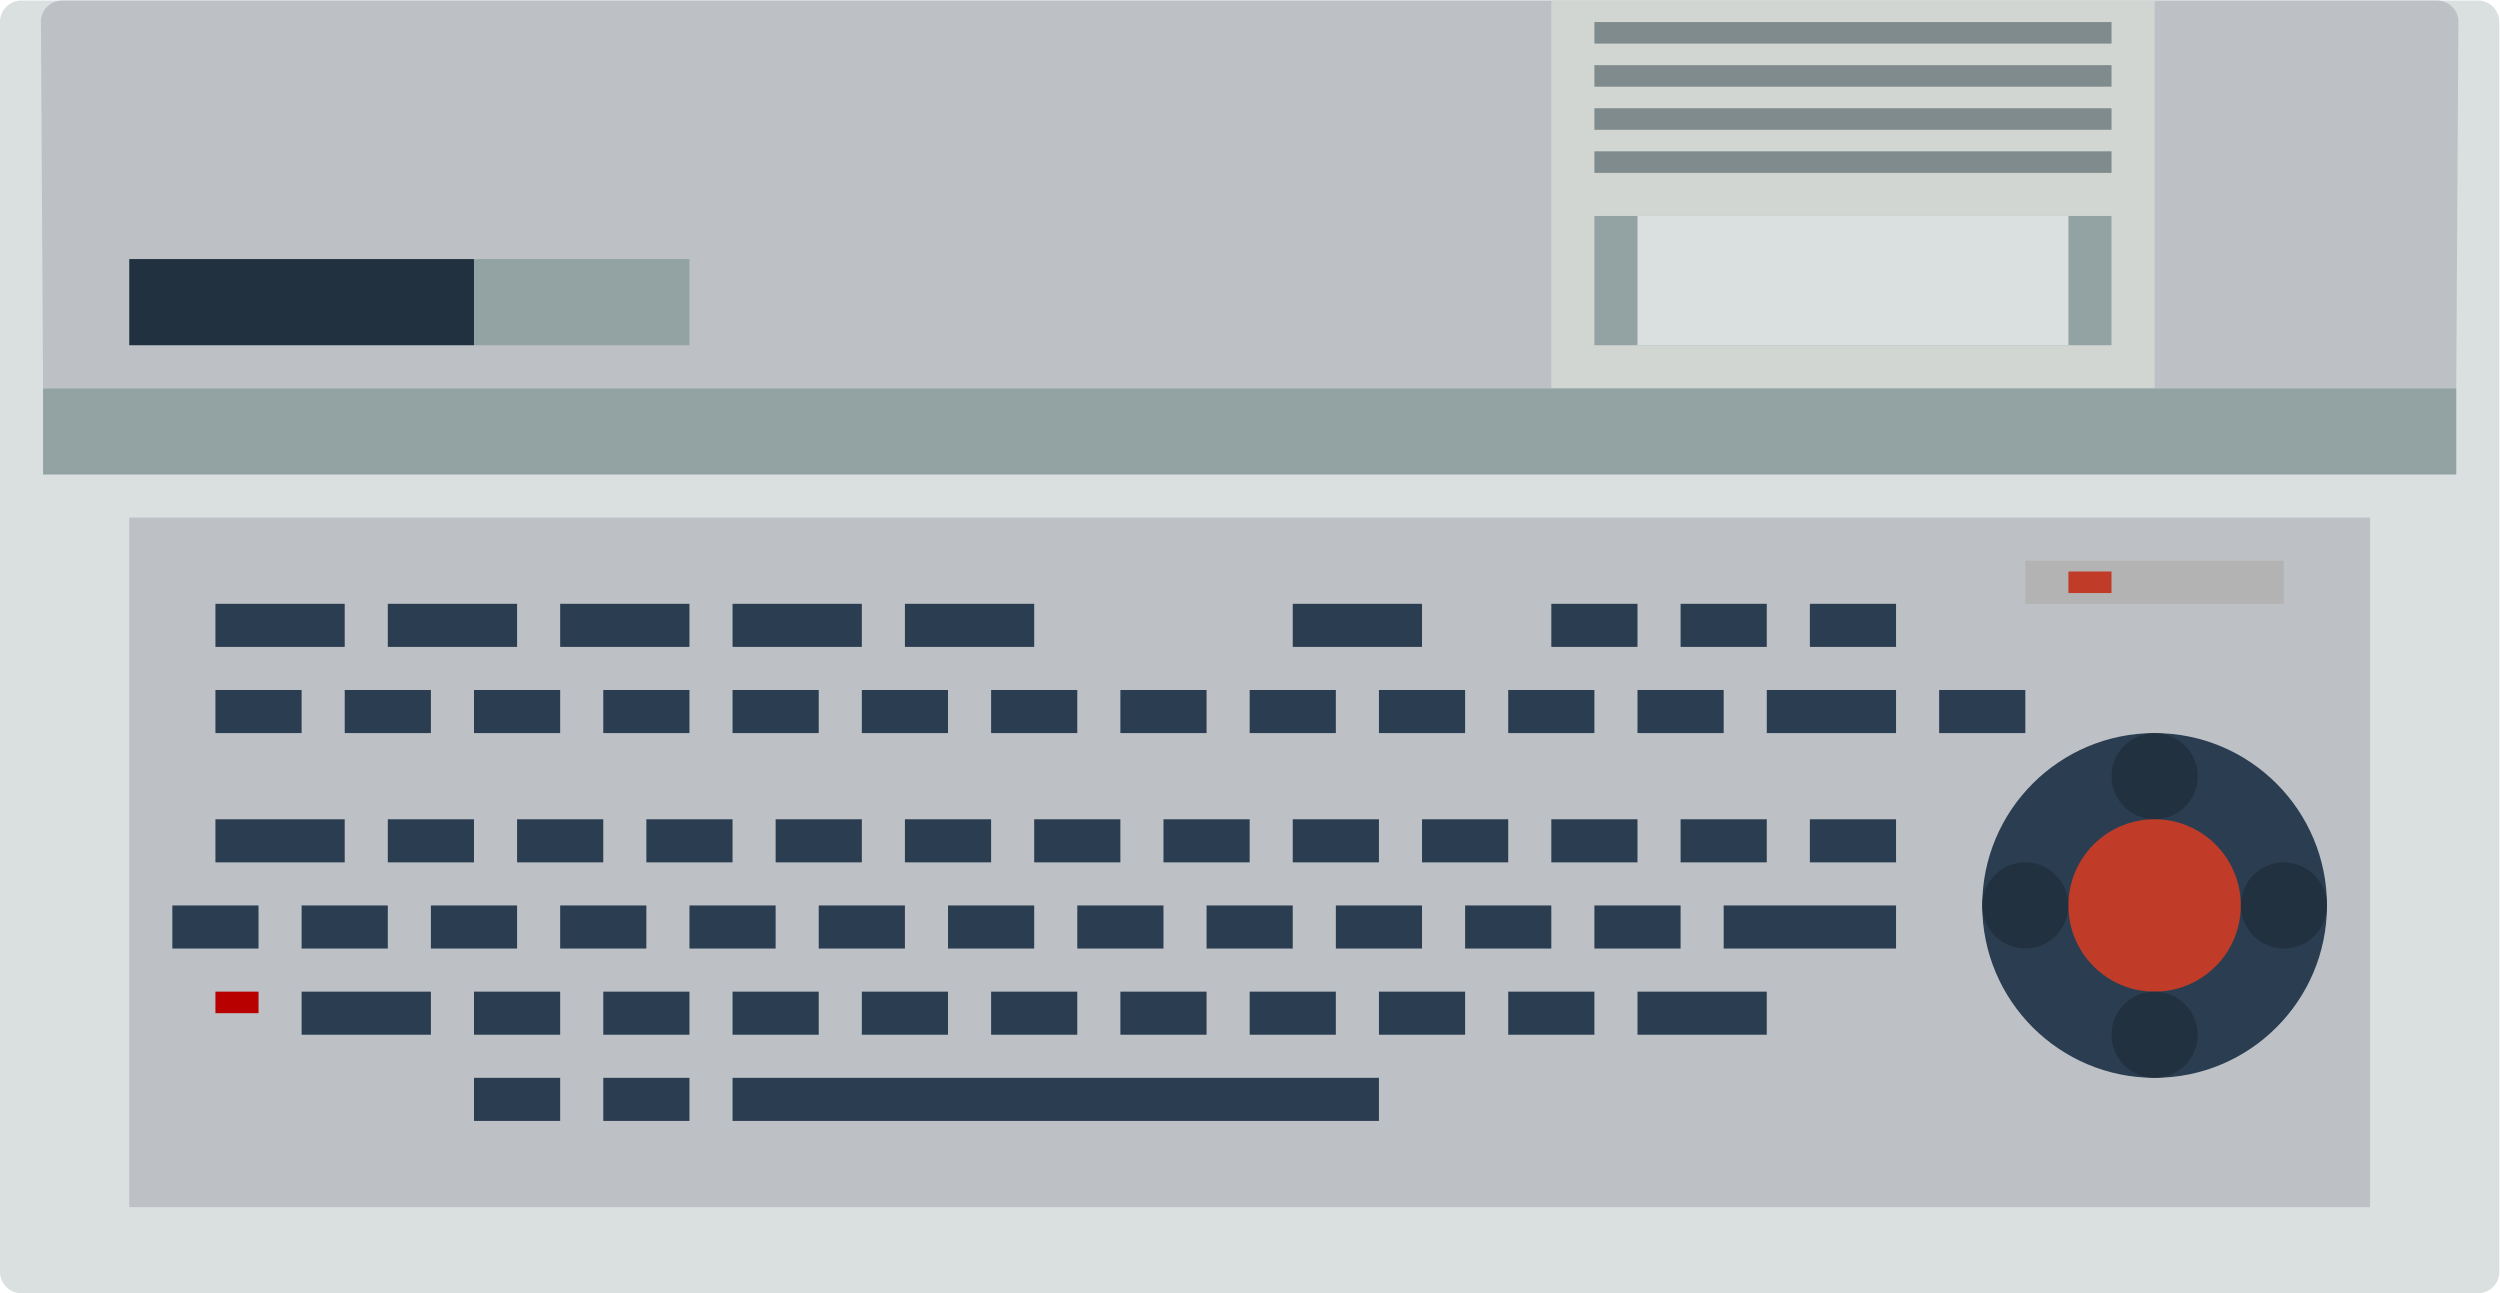 <svg height="160" viewBox="0 0 309.333 160" width="309.333" xmlns="http://www.w3.org/2000/svg" xmlns:xlink="http://www.w3.org/1999/xlink"><clipPath id="a"><path d="m0 256h256v-256h-256z"/></clipPath><g clip-path="url(#a)" transform="matrix(1.333 0 0 -1.333 -16 250.667)"><path d="m0 0h-228c-1.105 0-2 .895-2 2v116c0 1.105.895 2 2 2h228c1.105 0 2-.895 2-2v-116c0-1.105-.895-2-2-2" fill="#dadfe0" transform="translate(242 68)"/><path d="m232 76h-208v64h208z" fill="#bdc1c6"/><path d="m0 0h-224l-.198 34.221c.113 1.013.969 1.779 1.988 1.779h220.42c1.019 0 1.875-.766 1.988-1.779z" fill="#bdc1c6" transform="translate(240 152)"/><path d="m56 156h-32v8h32z" fill="#223140"/><path d="m56 156h20v8h-20z" fill="#93a3a3"/><path d="m212 152h-56v36h56z" fill="#d1d6d2"/><path d="m208 156h-48v12h48z" fill="#93a3a3"/><path d="m208 172h-48v2h48z" fill="#7f8b8c"/><path d="m208 176h-48v2h48z" fill="#7f8b8c"/><path d="m208 180h-48v2h48z" fill="#7f8b8c"/><path d="m208 184h-48v2h48z" fill="#7f8b8c"/><path d="m204 156h-40v12h40z" fill="#dadfe0"/><path d="m240 144h-224v8h224z" fill="#93a3a3"/><path d="m44 128h-12v4h12z" fill="#2b3e51"/><path d="m60 128h-12v4h12z" fill="#2b3e51"/><path d="m76 128h-12v4h12z" fill="#2b3e51"/><path d="m92 128h-12v4h12z" fill="#2b3e51"/><path d="m108 128h-12v4h12z" fill="#2b3e51"/><path d="m144 128h-12v4h12z" fill="#2b3e51"/><path d="m164 128h-8v4h8z" fill="#2b3e51"/><path d="m176 128h-8v4h8z" fill="#2b3e51"/><path d="m188 128h-8v4h8z" fill="#2b3e51"/><path d="m224 132h-24v4h24z" fill="#b3b3b3"/><path d="m208 133h-4v2h4z" fill="#c13c28"/><g fill="#2b3e51"><path d="m40 120h-8v4h8z"/><path d="m36 100h-8v4h8z"/><path d="m48 100h-8v4h8z"/><path d="m52 92h-12v4h12z"/><path d="m64 92h-8v4h8z"/><path d="m76 92h-8v4h8z"/><path d="m64 84h-8v4h8z"/><path d="m76 84h-8v4h8z"/><path d="m140 84h-60v4h60z"/><path d="m88 92h-8v4h8z"/><path d="m100 92h-8v4h8z"/><path d="m112 92h-8v4h8z"/><path d="m124 92h-8v4h8z"/><path d="m136 92h-8v4h8z"/><path d="m148 92h-8v4h8z"/><path d="m160 92h-8v4h8z"/><path d="m176 92h-12v4h12z"/><path d="m60 100h-8v4h8z"/><path d="m72 100h-8v4h8z"/><path d="m84 100h-8v4h8z"/><path d="m96 100h-8v4h8z"/><path d="m108 100h-8v4h8z"/><path d="m120 100h-8v4h8z"/><path d="m132 100h-8v4h8z"/><path d="m144 100h-8v4h8z"/><path d="m156 100h-8v4h8z"/><path d="m168 100h-8v4h8z"/><path d="m188 100h-16v4h16z"/><path d="m44 108h-12v4h12z"/><path d="m52 120h-8v4h8z"/><path d="m56 108h-8v4h8z"/><path d="m68 108h-8v4h8z"/><path d="m80 108h-8v4h8z"/><path d="m92 108h-8v4h8z"/><path d="m104 108h-8v4h8z"/><path d="m116 108h-8v4h8z"/><path d="m128 108h-8v4h8z"/><path d="m140 108h-8v4h8z"/><path d="m152 108h-8v4h8z"/><path d="m164 108h-8v4h8z"/><path d="m176 108h-8v4h8z"/><path d="m188 108h-8v4h8z"/><path d="m64 120h-8v4h8z"/><path d="m76 120h-8v4h8z"/><path d="m88 120h-8v4h8z"/><path d="m100 120h-8v4h8z"/><path d="m112 120h-8v4h8z"/><path d="m124 120h-8v4h8z"/><path d="m136 120h-8v4h8z"/><path d="m148 120h-8v4h8z"/><path d="m160 120h-8v4h8z"/><path d="m172 120h-8v4h8z"/><path d="m200 120h-8v4h8z"/><path d="m188 120h-12v4h12z"/></g><path d="m36 94h-4v2h4z" fill="#b80000"/><path d="m0 0c0-8.837-7.163-16-16-16s-16 7.163-16 16 7.163 16 16 16 16-7.163 16-16" fill="#2b3e51" transform="translate(228 104)"/><path d="m0 0c0-2.209 1.791-4 4-4s4 1.791 4 4-1.791 4-4 4-4-1.791-4-4" fill="#223140" transform="translate(208 116)"/><path d="m0 0c0-2.209 1.791-4 4-4s4 1.791 4 4-1.791 4-4 4-4-1.791-4-4" fill="#223140" transform="translate(196 104)"/><path d="m0 0c0-2.209 1.791-4 4-4s4 1.791 4 4-1.791 4-4 4-4-1.791-4-4" fill="#223140" transform="translate(220 104)"/><path d="m0 0c0-4.418 3.582-8 8-8s8 3.582 8 8-3.582 8-8 8-8-3.582-8-8" fill="#c13c28" transform="translate(204 104)"/><path d="m0 0c0-2.209 1.791-4 4-4s4 1.791 4 4-1.791 4-4 4-4-1.791-4-4" fill="#223140" transform="translate(208 92)"/></g></svg>